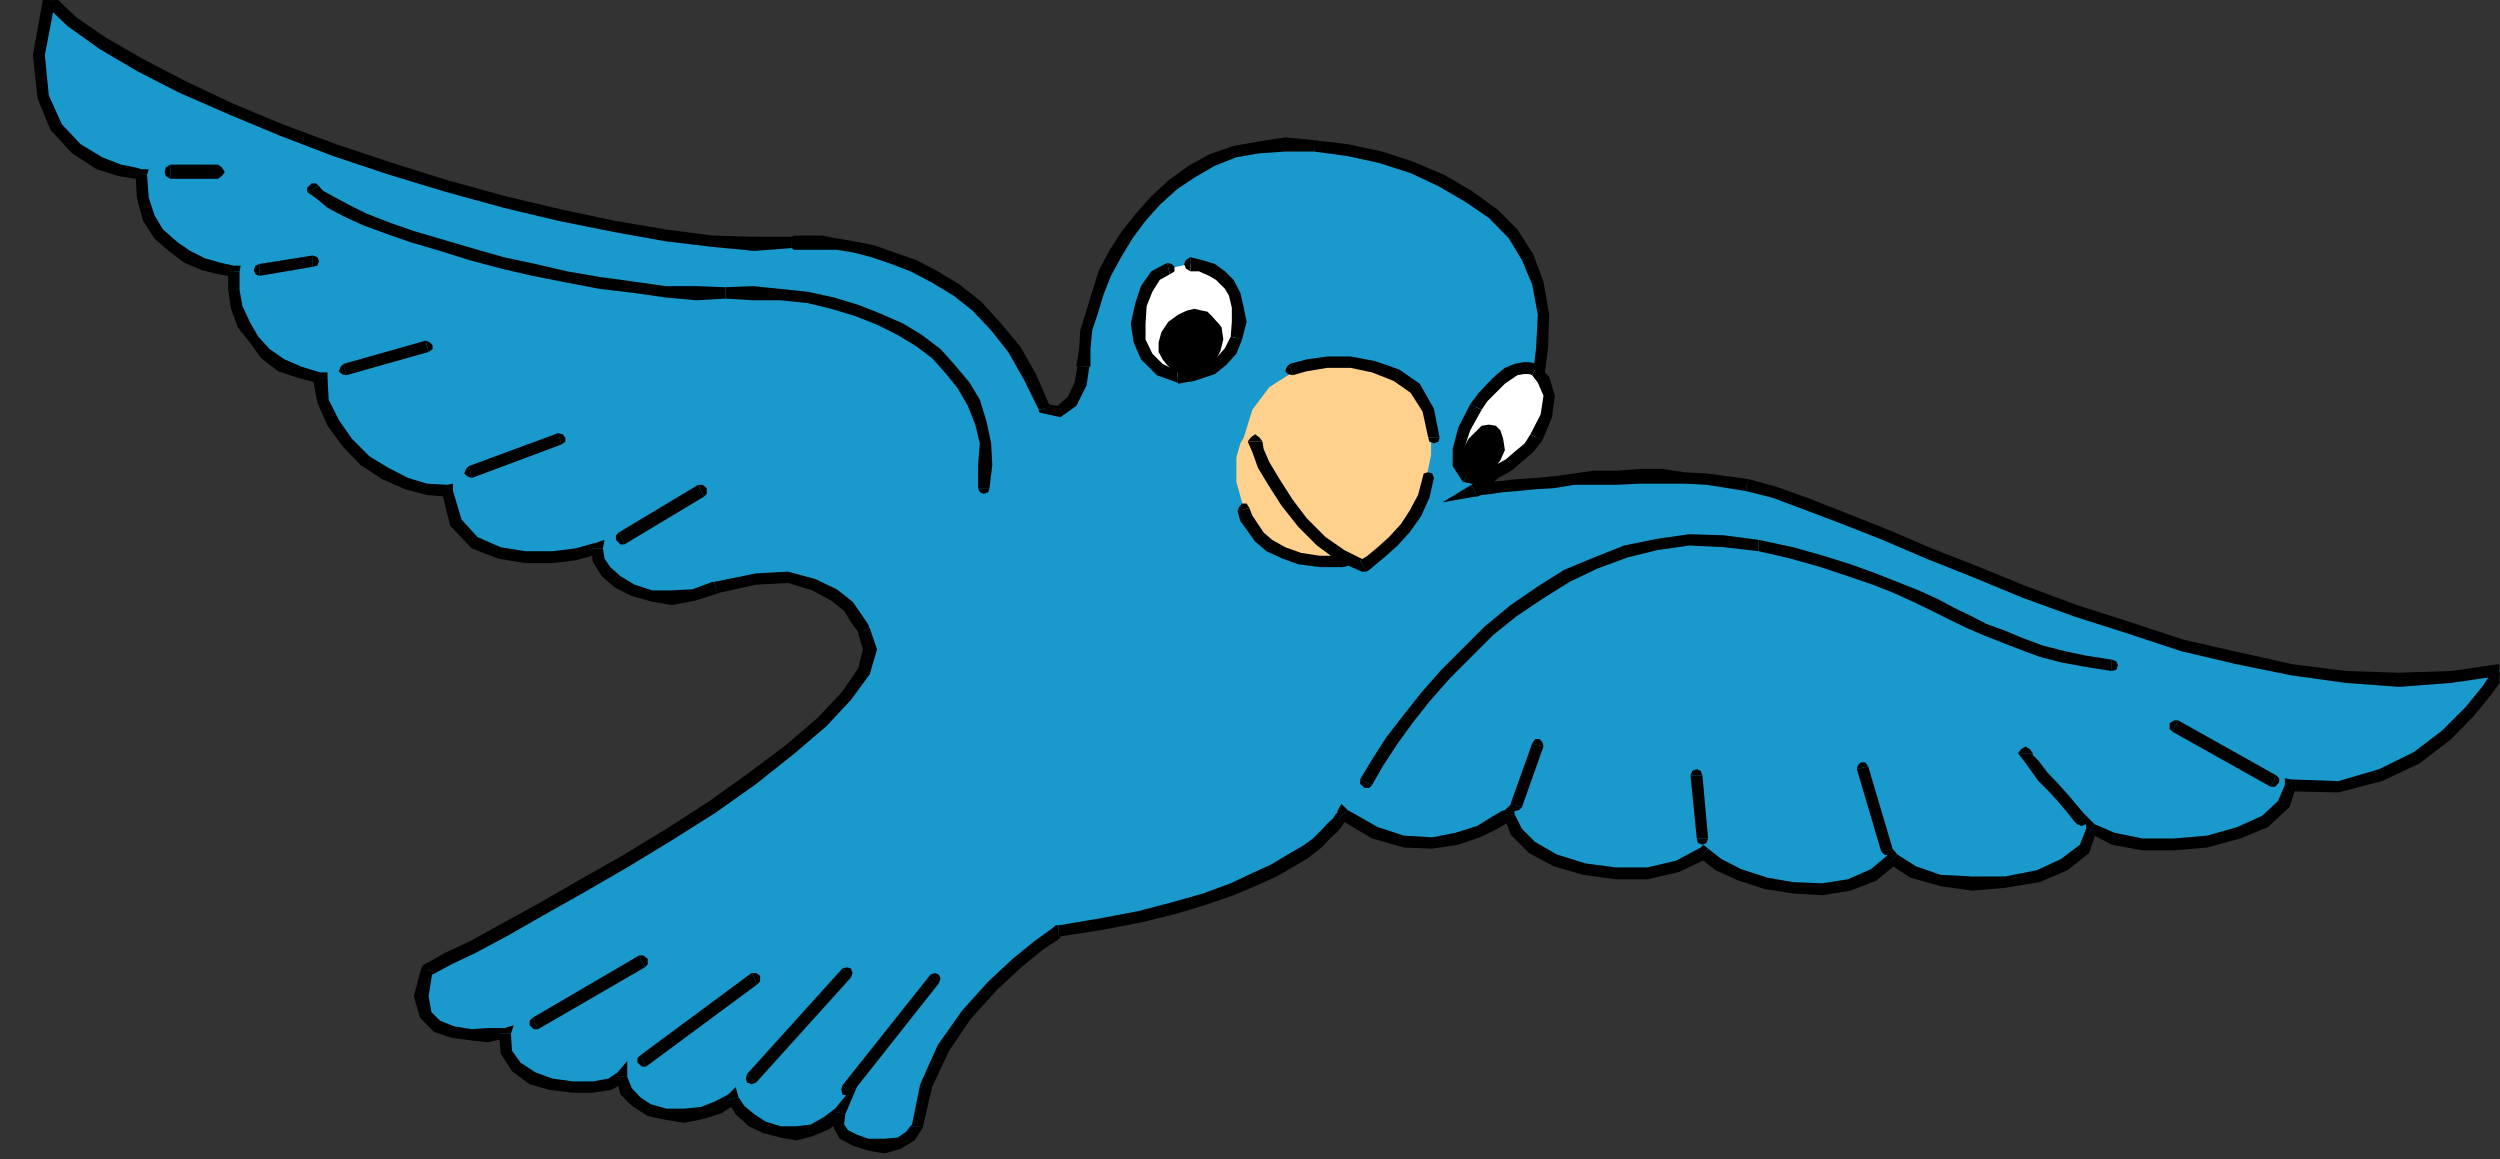 <?xml version="1.0" encoding="UTF-8" standalone="no"?>
<svg
   xmlns:ooo="http://xml.openoffice.org/svg/export"
   xmlns:dc="http://purl.org/dc/elements/1.1/"
   xmlns:cc="http://creativecommons.org/ns#"
   xmlns:rdf="http://www.w3.org/1999/02/22-rdf-syntax-ns#"
   xmlns:svg="http://www.w3.org/2000/svg"
   xmlns="http://www.w3.org/2000/svg"
   xmlns:sodipodi="http://sodipodi.sourceforge.net/DTD/sodipodi-0.dtd"
   xmlns:inkscape="http://www.inkscape.org/namespaces/inkscape"
   version="1.2"
   width="44.04mm"
   height="20.42mm"
   viewBox="0 0 4404 2042"
   preserveAspectRatio="xMidYMid"
   xml:space="preserve"
   id="svg279"
   sodipodi:docname="birdfly.svg"
   style="fill-rule:evenodd;stroke-width:28.222;stroke-linejoin:round"
   inkscape:version="0.92.5 (2060ec1f9f, 2020-04-08)"><rect x="0" y="0" width="4404" height="2042" fill="#333333" stroke="none"/><sodipodi:namedview
   pagecolor="#ffffff"
   bordercolor="#666666"
   borderopacity="1"
   objecttolerance="10"
   gridtolerance="10"
   guidetolerance="10"
   inkscape:pageopacity="0"
   inkscape:pageshadow="2"
   inkscape:window-width="664"
   inkscape:window-height="487"
   id="namedview281"
   showgrid="false"
   inkscape:zoom="0.2102413"
   inkscape:cx="83.225198"
   inkscape:cy="38.588975"
   inkscape:window-x="0"
   inkscape:window-y="0"
   inkscape:window-maximized="0"
   inkscape:current-layer="svg279" />
 <defs
   class="ClipPathGroup"
   id="defs8">
  <clipPath
   id="presentation_clip_path"
   clipPathUnits="userSpaceOnUse">
   <rect
   x="0"
   y="0"
   width="21000"
   height="29700"
   id="rect2" />
  </clipPath>
  <clipPath
   id="presentation_clip_path_shrink"
   clipPathUnits="userSpaceOnUse">
   <rect
   x="21"
   y="29"
   width="20958"
   height="29641"
   id="rect5" />
  </clipPath>
 </defs>
 <defs
   class="TextShapeIndex"
   id="defs12">
  <g
   ooo:slide="id1"
   ooo:id-list="id3"
   id="g10" />
 </defs>
 <defs
   class="EmbeddedBulletChars"
   id="defs44">
  <g
   id="bullet-char-template-57356"
   transform="matrix(4.8828125e-4,0,0,-4.8828125e-4,0,0)">
   <path
   d="M 580,1141 1163,571 580,0 -4,571 Z"
   id="path14"
   inkscape:connector-curvature="0" />
  </g>
  <g
   id="bullet-char-template-57354"
   transform="matrix(4.8828125e-4,0,0,-4.8828125e-4,0,0)">
   <path
   d="M 8,1128 H 1137 V 0 H 8 Z"
   id="path17"
   inkscape:connector-curvature="0" />
  </g>
  <g
   id="bullet-char-template-10146"
   transform="matrix(4.8828125e-4,0,0,-4.8828125e-4,0,0)">
   <path
   d="M 174,0 602,739 174,1481 1456,739 Z M 1358,739 309,1346 659,739 Z"
   id="path20"
   inkscape:connector-curvature="0" />
  </g>
  <g
   id="bullet-char-template-10132"
   transform="matrix(4.8828125e-4,0,0,-4.8828125e-4,0,0)">
   <path
   d="M 2015,739 1276,0 H 717 l 543,543 H 174 v 393 h 1086 l -543,545 h 557 z"
   id="path23"
   inkscape:connector-curvature="0" />
  </g>
  <g
   id="bullet-char-template-10007"
   transform="matrix(4.8828125e-4,0,0,-4.8828125e-4,0,0)">
   <path
   d="m 0,-2 c -7,16 -16,29 -25,39 l 381,530 c -94,256 -141,385 -141,387 0,25 13,38 40,38 9,0 21,-2 34,-5 21,4 42,12 65,25 l 27,-13 111,-251 280,301 64,-25 24,25 c 21,-10 41,-24 62,-43 C 886,937 835,863 770,784 769,783 710,716 594,584 L 774,223 c 0,-27 -21,-55 -63,-84 l 16,-20 C 717,90 699,76 672,76 641,76 570,178 457,381 L 164,-76 c -22,-34 -53,-51 -92,-51 -42,0 -63,17 -64,51 -7,9 -10,24 -10,44 0,9 1,19 2,30 z"
   id="path26"
   inkscape:connector-curvature="0" />
  </g>
  <g
   id="bullet-char-template-10004"
   transform="matrix(4.8828125e-4,0,0,-4.8828125e-4,0,0)">
   <path
   d="M 285,-33 C 182,-33 111,30 74,156 52,228 41,333 41,471 c 0,78 14,145 41,201 34,71 87,106 158,106 53,0 88,-31 106,-94 l 23,-176 c 8,-64 28,-97 59,-98 l 735,706 c 11,11 33,17 66,17 42,0 63,-15 63,-46 V 965 c 0,-36 -10,-64 -30,-84 L 442,47 C 390,-6 338,-33 285,-33 Z"
   id="path29"
   inkscape:connector-curvature="0" />
  </g>
  <g
   id="bullet-char-template-9679"
   transform="matrix(4.8828125e-4,0,0,-4.8828125e-4,0,0)">
   <path
   d="M 813,0 C 632,0 489,54 383,161 276,268 223,411 223,592 c 0,181 53,324 160,431 106,107 249,161 430,161 179,0 323,-54 432,-161 108,-107 162,-251 162,-431 0,-180 -54,-324 -162,-431 C 1136,54 992,0 813,0 Z"
   id="path32"
   inkscape:connector-curvature="0" />
  </g>
  <g
   id="bullet-char-template-8226"
   transform="matrix(4.8828125e-4,0,0,-4.8828125e-4,0,0)">
   <path
   d="m 346,457 c -73,0 -137,26 -191,78 -54,51 -81,114 -81,188 0,73 27,136 81,188 54,52 118,78 191,78 73,0 134,-26 185,-79 51,-51 77,-114 77,-187 0,-75 -25,-137 -76,-188 -50,-52 -112,-78 -186,-78 z"
   id="path35"
   inkscape:connector-curvature="0" />
  </g>
  <g
   id="bullet-char-template-8211"
   transform="matrix(4.8828125e-4,0,0,-4.8828125e-4,0,0)">
   <path
   d="M -4,459 H 1135 V 606 H -4 Z"
   id="path38"
   inkscape:connector-curvature="0" />
  </g>
  <g
   id="bullet-char-template-61548"
   transform="matrix(4.8828125e-4,0,0,-4.8828125e-4,0,0)">
   <path
   d="m 173,740 c 0,163 58,303 173,419 116,115 255,173 419,173 163,0 302,-58 418,-173 116,-116 174,-256 174,-419 0,-163 -58,-303 -174,-418 C 1067,206 928,148 765,148 601,148 462,206 346,322 231,437 173,577 173,740 Z"
   id="path41"
   inkscape:connector-curvature="0" />
  </g>
 </defs>
 <g
   id="g49"
   transform="translate(-8298,-13829)">
  <g
   id="id2"
   class="Master_Slide">
   <g
   id="bg-id2"
   class="Background" />
   <g
   id="bo-id2"
   class="BackgroundObjects" />
  </g>
 </g>
 <g
   class="SlideGroup"
   id="g277"
   transform="translate(-8298,-13829)">
  <g
   id="g275">
   <g
   id="container-id1">
    <g
   id="id1"
   class="Slide"
   clip-path="url(#presentation_clip_path)">
     <g
   class="Page"
   id="g271">
      <g
   class="Graphic"
   id="g269">
       <g
   id="id3">
        <rect
   class="BoundingBox"
   x="8298"
   y="13829"
   width="4404"
   height="2042"
   id="rect51"
   style="fill:none;stroke:none" />
        <defs
   id="defs56">
         <clipPath
   id="clip_path_1"
   clipPathUnits="userSpaceOnUse">
          <path
   d="m 8298,13829 h 4403 v 2041 H 8298 Z"
   id="path53"
   inkscape:connector-curvature="0" />
         </clipPath>
        </defs>
        <g
   clip-path="url(#clip_path_1)"
   id="g266">
         <path
   d="m 9558,14864 72,-15 56,-3 45,13 36,18 25,20 16,23 10,15 2,5 10,33 -10,38 -30,44 -43,45 -56,49 -66,51 -72,51 -76,48 -79,48 -76,43 -71,41 -64,36 -55,30 -44,21 -28,15 -10,5 -10,46 8,33 20,20 28,10 33,5 h 28 l 23,-2 h 7 l 3,33 18,25 28,21 33,10 38,5 h 35 l 31,-5 20,-13 8,25 18,18 23,16 30,7 31,3 33,-5 28,-11 25,-15 13,21 20,17 23,13 28,8 28,2 28,-5 25,-13 23,-17 -3,20 11,18 20,10 23,8 28,2 25,-5 21,-13 12,-17 15,-72 31,-66 41,-58 45,-51 44,-41 38,-30 25,-18 10,-8 77,-13 66,-12 61,-15 53,-16 48,-18 41,-17 33,-16 30,-17 26,-16 20,-15 15,-15 13,-13 8,-8 5,-7 5,-5 v -3 l 56,33 51,16 50,2 44,-8 38,-12 28,-16 18,-10 7,-5 13,31 28,28 40,23 51,15 56,7 h 56 l 53,-12 46,-23 26,20 38,18 45,15 49,8 51,2 48,-7 43,-18 33,-28 36,23 48,15 56,5 58,-2 59,-10 46,-21 35,-28 13,-35 38,17 51,11 h 56 l 58,-5 56,-16 46,-20 33,-31 13,-33 83,3 74,-20 64,-31 53,-41 41,-40 30,-38 18,-26 5,-10 -86,13 -92,5 -94,-5 -94,-13 -97,-20 -96,-23 -94,-31 -94,-30 -92,-33 -86,-36 -84,-33 -76,-33 -71,-28 -66,-26 -56,-20 -49,-13 -33,-5 -38,-5 -38,-2 -40,-3 h -39 l -40,3 h -41 l -35,2 -36,5 -33,3 -31,2 -25,3 -20,3 -18,2 -10,3 h -3 l 38,-33 33,-46 23,-54 18,-58 8,-61 2,-59 -10,-56 -18,-45 -25,-41 -36,-36 -43,-30 -48,-28 -51,-23 -56,-18 -58,-13 -59,-7 -51,-3 -45,5 -44,8 -40,15 -36,21 -33,22 -30,28 -26,28 -25,34 -21,33 -17,33 -13,35 -10,33 -10,33 -3,33 -3,31 -5,30 -15,31 -23,18 -25,-5 -26,-56 -27,-49 -34,-40 -33,-36 -35,-28 -38,-23 -38,-20 -36,-13 -36,-13 -33,-7 -30,-5 -25,-3 h -23 -16 -12 -3 l -66,3 -74,-5 -83,-10 -89,-16 -97,-20 -97,-23 -101,-28 -99,-30 -99,-34 -94,-35 -92,-38 -84,-38 -73,-39 -67,-38 -53,-38 -41,-38 -17,97 7,73 23,54 36,38 40,25 36,13 28,5 10,3 3,40 10,36 18,28 25,23 25,18 28,12 28,8 26,5 v 33 l 5,31 12,30 18,26 21,25 28,20 33,13 35,10 5,41 18,38 25,36 31,30 36,23 38,18 35,10 36,3 15,56 33,35 43,18 46,8 h 48 l 41,-6 28,-7 10,-3 3,21 12,20 21,18 28,15 33,10 35,3 38,-5 z"
   id="path58"
   inkscape:connector-curvature="0"
   style="fill:#1999cc;stroke:none" />
         <path
   d="m 9830,14935 v 3 l -2,-8 -10,-15 -18,-26 -28,-22 -38,-18 -48,-13 -56,3 -74,15 5,20 69,-15 56,-3 43,13 33,18 23,18 12,20 11,15 2,3 v 2 -2 2 0 z"
   id="path60"
   inkscape:connector-curvature="0"
   style="fill:#000000;stroke:none" />
         <path
   d="m 9060,15540 -5,8 10,-5 28,-15 44,-21 56,-30 63,-36 71,-40 76,-44 79,-48 76,-48 72,-51 68,-54 56,-48 43,-46 33,-45 13,-44 -13,-38 -20,10 8,28 -8,33 -28,41 -43,46 -56,48 -64,48 -71,51 -76,49 -79,48 -76,43 -71,41 -64,35 -56,31 -43,20 -28,16 -10,5 -5,7 5,-7 -2,2 -3,5 z"
   id="path62"
   inkscape:connector-curvature="0"
   style="fill:#000000;stroke:none" />
         <path
   d="m 9198,15650 -11,-10 h -7 -23 l -28,2 -31,-5 -25,-10 -15,-15 -5,-28 7,-44 -20,-5 -13,49 11,38 25,25 30,10 36,5 28,3 23,-5 h 7 l -10,-10 h 21 l 5,-15 -16,5 z"
   id="path64"
   inkscape:connector-curvature="0"
   style="fill:#000000;stroke:none" />
         <path
   d="m 9403,15726 -17,-8 -16,11 -28,5 h -35 l -36,-5 -30,-11 -26,-17 -15,-21 -2,-30 h -21 l 3,35 20,31 31,23 35,10 41,5 h 35 l 33,-5 26,-15 -18,-8 h 20 v -28 l -17,20 z"
   id="path66"
   inkscape:connector-curvature="0"
   style="fill:#000000;stroke:none" />
         <path
   d="m 9599,15762 -18,-5 -23,12 -25,10 -30,3 h -31 l -28,-8 -18,-12 -15,-16 -8,-20 h -20 l 8,31 20,20 28,18 33,7 31,5 35,-7 31,-10 28,-18 -18,-5 20,-5 -5,-18 -13,13 z"
   id="path68"
   inkscape:connector-curvature="0"
   style="fill:#000000;stroke:none" />
         <path
   d="m 9787,15792 -18,-10 -20,15 -23,13 -25,3 h -28 l -26,-8 -20,-13 -18,-15 -10,-15 -20,5 15,25 23,21 25,12 31,8 28,5 30,-8 28,-12 26,-21 -18,-10 20,5 28,-66 -46,56 z"
   id="path70"
   inkscape:connector-curvature="0"
   style="fill:#000000;stroke:none" />
         <path
   d="m 9904,15813 v -3 l -10,13 -15,10 -23,2 h -28 l -20,-7 -16,-8 -7,-10 2,-18 -20,-5 -3,23 13,25 25,13 26,8 28,5 28,-8 25,-15 15,-23 v -2 2 0 -2 z"
   id="path72"
   inkscape:connector-curvature="0"
   style="fill:#000000;stroke:none" />
         <path
   d="m 10163,15459 h -5 l -10,8 -28,20 -38,31 -43,40 -46,51 -43,61 -31,69 -15,74 h 20 l 16,-69 30,-64 38,-56 46,-51 43,-40 38,-31 23,-15 10,-8 h -5 v -20 h -2 -3 z"
   id="path74"
   inkscape:connector-curvature="0"
   style="fill:#000000;stroke:none" />
         <path
   d="m 10672,15256 -18,2 v 3 l -3,2 -5,8 -8,7 -12,13 -15,15 -18,13 -26,15 -30,18 -33,15 -38,18 -49,18 -53,15 -61,16 -63,12 -77,13 v 20 l 77,-12 68,-13 61,-15 53,-16 49,-17 43,-18 33,-15 31,-18 25,-15 23,-18 15,-16 13,-12 7,-8 5,-8 8,-7 v -3 l -18,3 16,-15 -11,-11 -7,13 z"
   id="path76"
   inkscape:connector-curvature="0"
   style="fill:#000000;stroke:none" />
         <path
   d="m 10966,15263 -17,-7 -6,2 -17,10 -26,16 -38,12 -41,8 -50,-3 -46,-15 -53,-30 -16,15 59,35 56,16 50,2 46,-7 38,-13 31,-15 18,-11 10,-7 -18,-8 h 20 v -23 l -17,16 z"
   id="path78"
   inkscape:connector-curvature="0"
   style="fill:#000000;stroke:none" />
         <path
   d="m 11307,15324 -13,-2 -43,23 -51,12 h -56 l -53,-7 -51,-16 -38,-22 -23,-23 -13,-26 h -20 l 13,36 33,33 43,23 51,15 58,8 h 56 l 56,-13 48,-23 -12,-2 15,-16 -8,-7 -5,5 z"
   id="path80"
   inkscape:connector-curvature="0"
   style="fill:#000000;stroke:none" />
         <path
   d="m 11640,15334 h -15 l -31,26 -41,18 -45,7 -51,-2 -46,-8 -46,-15 -35,-18 -23,-18 -15,16 28,22 40,18 46,15 51,8 51,3 50,-8 46,-18 36,-30 h -15 l 15,-16 -8,-10 -7,10 z"
   id="path82"
   inkscape:connector-curvature="0"
   style="fill:#000000;stroke:none" />
         <path
   d="m 11988,15281 -15,8 -11,28 -33,25 -43,20 -56,11 h -58 l -56,-3 -43,-15 -33,-21 -15,16 38,25 53,15 56,8 58,-5 61,-10 49,-21 38,-30 15,-43 -15,7 10,-15 -15,-15 v 23 z"
   id="path84"
   inkscape:connector-curvature="0"
   style="fill:#000000;stroke:none" />
         <path
   d="m 12334,15202 -11,10 -12,28 -28,26 -44,20 -53,15 -58,5 h -56 l -49,-10 -35,-15 -10,15 40,21 54,10 h 56 l 58,-5 59,-16 48,-20 38,-35 13,-39 -10,11 v -21 l -11,-2 v 12 z"
   id="path86"
   inkscape:connector-curvature="0"
   style="fill:#000000;stroke:none" />
         <path
   d="m 12705,15019 -13,-15 -5,10 -15,23 -31,38 -41,41 -50,38 -61,30 -72,21 -83,-3 v 21 l 83,2 77,-20 66,-31 56,-43 40,-41 31,-38 20,-28 5,-10 -13,-15 13,15 13,-23 -26,8 z"
   id="path88"
   inkscape:connector-curvature="0"
   style="fill:#000000;stroke:none" />
         <path
   d="m 11373,14694 v 0 l 48,12 56,21 66,25 71,28 77,33 83,33 87,36 91,33 94,30 94,31 97,23 99,20 94,13 94,7 92,-7 89,-13 -6,-20 -83,12 -92,3 -94,-3 -94,-12 -94,-21 -97,-22 -94,-31 -94,-30 -91,-34 -86,-35 -84,-33 -77,-33 -71,-28 -66,-26 -56,-20 -48,-13 v 0 z"
   id="path90"
   inkscape:connector-curvature="0"
   style="fill:#000000;stroke:none" />
         <path
   d="m 10890,14683 5,21 h 3 l 10,-3 18,-2 20,-3 25,-2 31,-3 33,-2 36,-6 h 35 41 l 40,-2 h 39 40 l 38,2 38,6 31,5 5,-21 -36,-5 -38,-5 -38,-2 -40,-6 h -39 l -40,3 h -41 l -35,5 -36,5 -33,3 -31,2 -25,3 -20,2 -18,3 -10,2 h -3 l 5,21 -10,-21 -51,31 56,-10 z"
   id="path92"
   inkscape:connector-curvature="0"
   style="fill:#000000;stroke:none" />
         <path
   d="m 10979,14287 v 0 l 18,43 10,53 -3,59 -7,58 -18,59 -23,51 -30,43 -36,30 10,21 41,-36 35,-48 23,-56 18,-59 8,-63 2,-59 -10,-58 -18,-48 v 0 z"
   id="path94"
   inkscape:connector-curvature="0"
   style="fill:#000000;stroke:none" />
         <path
   d="m 10613,14096 v 0 l 59,8 55,12 56,18 49,23 48,28 41,28 35,36 23,38 20,-10 -28,-44 -35,-35 -46,-33 -48,-28 -54,-23 -55,-18 -61,-13 -59,-7 v 0 z"
   id="path96"
   inkscape:connector-curvature="0"
   style="fill:#000000;stroke:none" />
         <path
   d="m 10217,14475 h 2 v -31 l 3,-33 10,-30 10,-33 13,-33 18,-33 20,-33 23,-31 25,-28 31,-28 30,-20 36,-21 38,-15 41,-7 45,-3 h 51 v -20 l -51,-5 -45,7 -46,8 -43,15 -36,20 -36,26 -30,28 -25,28 -28,35 -21,33 -18,34 -12,38 -10,33 -11,35 -2,33 -5,31 h 2 z"
   id="path98"
   inkscape:connector-curvature="0"
   style="fill:#000000;stroke:none" />
         <path
   d="m 10128,14551 2,5 36,8 28,-20 18,-36 5,-33 h -21 l -5,28 -12,25 -18,16 -16,-3 3,5 -20,5 v 3 l 2,2 z"
   id="path100"
   inkscape:connector-curvature="0"
   style="fill:#000000;stroke:none" />
         <path
   d="m 9693,14266 v 0 l 3,3 h 12 16 23 25 l 30,5 31,8 35,12 34,13 38,20 38,23 33,26 33,35 30,38 28,49 26,53 20,-5 -25,-58 -28,-49 -36,-43 -33,-36 -38,-30 -38,-23 -38,-20 -38,-13 -36,-13 -36,-7 -30,-5 -25,-5 h -23 -16 -12 l -3,2 v 0 z"
   id="path102"
   inkscape:connector-curvature="0"
   style="fill:#000000;stroke:none" />
         <path
   d="m 8395,13832 -18,5 40,38 56,40 66,39 74,38 87,38 91,38 94,36 99,33 99,30 102,28 96,23 100,20 89,16 83,10 74,7 66,-5 v -20 h -66 l -74,-2 -83,-11 -89,-15 -94,-20 -97,-23 -102,-28 -99,-31 -99,-33 -94,-35 -91,-38 -82,-39 -73,-38 -66,-38 -51,-35 -41,-39 -18,5 18,-5 -13,-15 -5,20 z"
   id="path104"
   inkscape:connector-curvature="0"
   style="fill:#000000;stroke:none" />
         <path
   d="m 8557,14137 -10,-10 -10,-3 -26,-5 -33,-13 -38,-23 -33,-35 -23,-51 -7,-71 18,-94 -21,-6 -18,100 8,76 23,56 38,41 43,28 38,12 31,5 10,3 -10,-10 h 20 l 3,-10 h -13 z"
   id="path106"
   inkscape:connector-curvature="0"
   style="fill:#000000;stroke:none" />
         <path
   d="m 8720,14307 -10,-10 -23,-5 -28,-8 -26,-13 -22,-15 -26,-23 -15,-25 -10,-31 -3,-40 h -20 l 2,40 11,41 20,31 25,22 28,21 31,13 28,7 28,5 -10,-10 h 20 l 2,-10 h -12 z"
   id="path108"
   inkscape:connector-curvature="0"
   style="fill:#000000;stroke:none" />
         <path
   d="m 8875,14495 -13,-10 -33,-10 -30,-13 -26,-18 -20,-22 -15,-26 -13,-28 -5,-28 v -33 h -20 v 33 l 5,33 12,33 21,26 20,28 30,23 36,12 38,10 -13,-10 h 26 v -10 h -13 z"
   id="path110"
   inkscape:connector-curvature="0"
   style="fill:#000000;stroke:none" />
         <path
   d="m 9096,14694 -10,-11 -36,-2 -33,-10 -35,-18 -33,-20 -31,-31 -23,-33 -18,-36 -2,-38 h -26 l 8,43 18,41 28,38 30,31 38,25 41,18 38,10 36,3 -10,-10 h 20 v -13 l -10,2 z"
   id="path112"
   inkscape:connector-curvature="0"
   style="fill:#000000;stroke:none" />
         <path
   d="m 9360,14795 -12,-10 -11,3 -25,7 -41,5 h -48 l -43,-7 -41,-18 -28,-31 -15,-50 h -20 l 15,61 38,40 46,18 48,8 h 48 l 41,-5 30,-8 11,-3 -13,-10 h 20 l 3,-15 -15,5 z"
   id="path114"
   inkscape:connector-curvature="0"
   style="fill:#000000;stroke:none" />
         <path
   d="m 9556,14854 h -3 l -35,13 -36,2 h -35 l -31,-10 -25,-15 -18,-16 -10,-15 -3,-18 h -20 l 2,23 16,26 23,20 30,15 36,10 35,6 41,-8 41,-13 h -3 z"
   id="path116"
   inkscape:connector-curvature="0"
   style="fill:#000000;stroke:none" />
         <path
   d="m 10489,14600 15,-49 30,-40 44,-28 48,-16 53,-2 51,15 48,31 41,50 v 21 48 l -13,64 -30,61 -16,20 -17,20 -18,16 -23,10 h -23 -28 l -28,-5 -30,-8 -31,-10 -28,-18 -25,-20 -18,-28 -15,-54 v -43 l 7,-25 z"
   id="path118"
   inkscape:connector-curvature="0"
   style="fill:#ffd18c;stroke:none" />
         <path
   d="m 10570,14470 -5,5 -3,8 5,5 8,2 z"
   id="path120"
   inkscape:connector-curvature="0"
   style="fill:#000000;stroke:none" />
         <path
   d="m 10834,14600 -10,-51 -25,-44 -36,-25 -43,-15 -43,-8 h -41 l -36,5 -30,8 5,20 25,-7 36,-6 h 41 l 38,8 38,15 30,21 21,33 10,46 z"
   id="path122"
   inkscape:connector-curvature="0"
   style="fill:#000000;stroke:none" />
         <path
   d="m 10814,14600 2,7 8,3 8,-3 2,-7 z"
   id="path124"
   inkscape:connector-curvature="0"
   style="fill:#000000;stroke:none" />
         <path
   d="m 10522,14607 -5,-7 -8,-6 -8,6 -5,7 z"
   id="path126"
   inkscape:connector-curvature="0"
   style="fill:#000000;stroke:none" />
         <path
   d="m 10694,14816 h 8 l -36,-18 -33,-23 -33,-33 -25,-33 -23,-36 -18,-30 -10,-23 -2,-13 h -26 l 8,18 10,28 18,30 23,36 30,38 33,33 38,28 41,18 h 8 z"
   id="path128"
   inkscape:connector-curvature="0"
   style="fill:#000000;stroke:none" />
         <path
   d="m 10804,14671 -8,30 -15,28 -15,23 -21,23 -20,18 -18,15 -8,5 -5,3 11,20 5,-3 12,-10 18,-15 20,-18 21,-23 20,-28 15,-33 8,-35 z"
   id="path130"
   inkscape:connector-curvature="0"
   style="fill:#000000;stroke:none" />
         <path
   d="m 10824,14671 -3,-8 -7,-2 -8,2 -2,8 z"
   id="path132"
   inkscape:connector-curvature="0"
   style="fill:#000000;stroke:none" />
         <path
   d="m 10499,14724 -5,-8 h -8 l -5,6 -3,7 z"
   id="path134"
   inkscape:connector-curvature="0"
   style="fill:#000000;stroke:none" />
         <path
   d="m 10664,14808 h -41 l -33,-5 -28,-10 -23,-13 -15,-13 -10,-15 -10,-15 -5,-13 -21,5 5,18 11,15 15,21 20,17 28,13 28,10 38,5 h 41 z"
   id="path136"
   inkscape:connector-curvature="0"
   style="fill:#000000;stroke:none" />
         <path
   d="m 10664,14828 8,-2 2,-8 -2,-7 -8,-3 z"
   id="path138"
   inkscape:connector-curvature="0"
   style="fill:#000000;stroke:none" />
         <path
   d="m 10880,14668 -13,-20 v -28 l 10,-36 21,-38 12,-18 16,-15 15,-15 13,-10 15,-8 13,-3 h 10 l 10,3 15,18 10,28 -5,35 -18,39 -12,17 -18,16 -18,15 -18,10 -17,8 -16,5 h -15 z"
   id="path140"
   inkscape:connector-curvature="0"
   style="fill:#ffffff;stroke:none" />
         <path
   d="m 10888,14541 v 0 l -21,41 -10,38 v 30 l 18,28 10,-20 -8,-13 v -25 l 11,-33 20,-36 v 0 z"
   id="path142"
   inkscape:connector-curvature="0"
   style="fill:#000000;stroke:none" />
         <path
   d="m 11007,14470 v 0 l -15,-3 h -10 l -16,3 -17,7 -16,13 -15,15 -15,16 -15,20 20,10 10,-15 15,-15 16,-16 10,-7 12,-8 11,-2 h 10 l 5,2 v 0 z"
   id="path144"
   inkscape:connector-curvature="0"
   style="fill:#000000;stroke:none" />
         <path
   d="m 11015,14605 v 0 l 17,-41 5,-38 -10,-33 -20,-23 -10,20 10,13 10,23 -5,33 -18,35 v 0 z"
   id="path146"
   inkscape:connector-curvature="0"
   style="fill:#000000;stroke:none" />
         <path
   d="m 10875,14678 v 0 l 15,3 h 15 l 18,-5 20,-8 18,-10 21,-18 17,-15 16,-20 -21,-11 -10,16 -18,15 -15,13 -18,10 -15,7 -13,6 h -15 l -5,-3 v 0 z"
   id="path148"
   inkscape:connector-curvature="0"
   style="fill:#000000;stroke:none" />
         <path
   d="m 10941,14640 8,-18 -3,-20 -5,-15 -8,-8 -12,-2 -13,2 -10,10 -13,13 -8,15 -5,21 v 15 l 8,13 13,5 17,-3 18,-10 z"
   id="path150"
   inkscape:connector-curvature="0"
   style="fill:#000000;stroke:none" />
         <path
   d="m 9388,14767 -5,5 v 8 l 8,8 h 7 z"
   id="path152"
   inkscape:connector-curvature="0"
   style="fill:#000000;stroke:none" />
         <path
   d="m 9533,14694 -5,-11 -140,84 10,21 140,-84 z"
   id="path154"
   inkscape:connector-curvature="0"
   style="fill:#000000;stroke:none" />
         <path
   d="m 9538,14704 5,-5 v -10 l -7,-6 h -8 z"
   id="path156"
   inkscape:connector-curvature="0"
   style="fill:#000000;stroke:none" />
         <path
   d="m 9124,14650 -5,5 -3,8 5,5 8,3 z"
   id="path158"
   inkscape:connector-curvature="0"
   style="fill:#000000;stroke:none" />
         <path
   d="m 9284,14602 -3,-10 -157,58 5,21 158,-59 z"
   id="path160"
   inkscape:connector-curvature="0"
   style="fill:#000000;stroke:none" />
         <path
   d="m 9287,14612 7,-5 v -7 l -5,-6 -8,-2 z"
   id="path162"
   inkscape:connector-curvature="0"
   style="fill:#000000;stroke:none" />
         <path
   d="m 9236,15622 -5,5 v 8 l 7,7 h 8 z"
   id="path164"
   inkscape:connector-curvature="0"
   style="fill:#000000;stroke:none" />
         <path
   d="m 9429,15523 -5,-11 -188,110 10,20 188,-109 z"
   id="path166"
   inkscape:connector-curvature="0"
   style="fill:#000000;stroke:none" />
         <path
   d="m 9434,15533 5,-5 v -10 l -8,-6 h -7 z"
   id="path168"
   inkscape:connector-curvature="0"
   style="fill:#000000;stroke:none" />
         <path
   d="m 9426,15688 -5,5 v 8 l 8,7 h 7 z"
   id="path170"
   inkscape:connector-curvature="0"
   style="fill:#000000;stroke:none" />
         <path
   d="m 9627,15553 -5,-10 -196,145 10,20 196,-145 z"
   id="path172"
   inkscape:connector-curvature="0"
   style="fill:#000000;stroke:none" />
         <path
   d="m 9632,15563 5,-5 v -10 l -7,-5 h -8 z"
   id="path174"
   inkscape:connector-curvature="0"
   style="fill:#000000;stroke:none" />
         <path
   d="m 9614,15721 -2,8 2,7 8,3 8,-3 z"
   id="path176"
   inkscape:connector-curvature="0"
   style="fill:#000000;stroke:none" />
         <path
   d="m 9790,15543 -8,-8 -168,186 16,15 167,-185 z"
   id="path178"
   inkscape:connector-curvature="0"
   style="fill:#000000;stroke:none" />
         <path
   d="m 9797,15551 3,-8 -3,-8 -7,-2 -8,2 z"
   id="path180"
   inkscape:connector-curvature="0"
   style="fill:#000000;stroke:none" />
         <path
   d="m 9782,15741 -2,8 2,8 8,2 7,-2 z"
   id="path182"
   inkscape:connector-curvature="0"
   style="fill:#000000;stroke:none" />
         <path
   d="m 9945,15553 -8,-7 -155,195 15,16 155,-196 z"
   id="path184"
   inkscape:connector-curvature="0"
   style="fill:#000000;stroke:none" />
         <path
   d="m 9952,15561 3,-8 -3,-7 -7,-3 -8,3 z"
   id="path186"
   inkscape:connector-curvature="0"
   style="fill:#000000;stroke:none" />
         <path
   d="m 8903,14470 -5,5 -3,8 5,5 8,2 z"
   id="path188"
   inkscape:connector-curvature="0"
   style="fill:#000000;stroke:none" />
         <path
   d="m 9050,14439 -2,-10 -145,41 5,20 145,-41 z"
   id="path190"
   inkscape:connector-curvature="0"
   style="fill:#000000;stroke:none" />
         <path
   d="m 9053,14449 7,-5 v -7 l -5,-5 -7,-3 z"
   id="path192"
   inkscape:connector-curvature="0"
   style="fill:#000000;stroke:none" />
         <path
   d="m 8755,14294 -7,3 -3,8 3,7 7,3 z"
   id="path194"
   inkscape:connector-curvature="0"
   style="fill:#000000;stroke:none" />
         <path
   d="m 8849,14289 v -10 l -94,15 v 21 l 94,-16 z"
   id="path196"
   inkscape:connector-curvature="0"
   style="fill:#000000;stroke:none" />
         <path
   d="m 8849,14299 8,-2 3,-8 -3,-7 -8,-3 z"
   id="path198"
   inkscape:connector-curvature="0"
   style="fill:#000000;stroke:none" />
         <path
   d="m 8598,14119 -8,5 -2,8 2,7 8,5 z"
   id="path200"
   inkscape:connector-curvature="0"
   style="fill:#000000;stroke:none" />
         <path
   d="m 8682,14132 v -13 h -84 v 25 h 84 z"
   id="path202"
   inkscape:connector-curvature="0"
   style="fill:#000000;stroke:none" />
         <path
   d="m 8682,14144 7,-5 5,-7 -5,-8 -7,-5 z"
   id="path204"
   inkscape:connector-curvature="0"
   style="fill:#000000;stroke:none" />
         <path
   d="m 8860,14157 -5,-5 h -8 l -8,8 v 7 z"
   id="path206"
   inkscape:connector-curvature="0"
   style="fill:#000000;stroke:none" />
         <path
   d="m 9576,14335 v 0 l -51,-2 h -55 l -56,-8 -59,-8 -58,-10 -56,-13 -56,-12 -56,-16 -51,-15 -51,-15 -43,-15 -41,-16 -30,-15 -28,-15 -18,-10 -7,-8 -21,10 18,13 18,15 28,15 35,16 41,15 43,15 51,15 51,16 56,15 56,13 61,12 58,11 59,7 56,8 55,5 51,-3 v 0 z"
   id="path208"
   inkscape:connector-curvature="0"
   style="fill:#000000;stroke:none" />
         <path
   d="m 10041,14689 5,-41 -2,-38 -8,-38 -12,-39 -18,-30 -26,-31 -25,-28 -33,-25 -33,-20 -41,-18 -38,-15 -43,-13 -46,-10 -48,-5 -48,-5 -49,2 v 20 l 49,3 h 48 l 48,5 41,10 43,13 38,15 36,18 33,20 28,21 25,28 20,25 18,31 13,33 8,33 -3,38 v 41 z"
   id="path210"
   inkscape:connector-curvature="0"
   style="fill:#000000;stroke:none" />
         <path
   d="m 10021,14689 3,7 7,3 8,-3 2,-7 z"
   id="path212"
   inkscape:connector-curvature="0"
   style="fill:#000000;stroke:none" />
         <path
   d="m 10694,15202 v 8 l 8,7 h 8 l 5,-5 z"
   id="path214"
   inkscape:connector-curvature="0"
   style="fill:#000000;stroke:none" />
         <path
   d="m 11396,14780 v 0 l -61,-8 -61,-2 -56,8 -59,12 -53,21 -53,22 -49,31 -45,31 -46,38 -38,38 -38,38 -36,41 -30,38 -31,40 -25,39 -21,35 21,10 20,-35 25,-38 26,-36 30,-38 36,-41 38,-38 38,-38 41,-33 46,-31 48,-30 48,-23 54,-20 53,-13 56,-8 61,3 61,7 v 0 z"
   id="path216"
   inkscape:connector-curvature="0"
   style="fill:#000000;stroke:none" />
         <path
   d="m 12018,14991 -45,-7 -38,-8 -39,-10 -35,-13 -31,-13 -33,-12 -25,-13 -31,-15 -30,-16 -33,-15 -38,-15 -38,-15 -44,-16 -48,-15 -53,-15 -61,-13 v 20 l 56,13 53,15 48,16 44,15 38,15 33,15 33,16 30,15 31,15 30,13 33,13 31,12 35,13 38,10 44,8 45,7 z"
   id="path218"
   inkscape:connector-curvature="0"
   style="fill:#000000;stroke:none" />
         <path
   d="m 12018,15011 8,-2 3,-8 -3,-7 -8,-3 z"
   id="path220"
   inkscape:connector-curvature="0"
   style="fill:#000000;stroke:none" />
         <path
   d="m 12135,15098 h -7 l -8,5 v 10 l 5,5 z"
   id="path222"
   inkscape:connector-curvature="0"
   style="fill:#000000;stroke:none" />
         <path
   d="m 12303,15205 5,-10 -173,-97 -10,20 173,97 z"
   id="path224"
   inkscape:connector-curvature="0"
   style="fill:#000000;stroke:none" />
         <path
   d="m 12298,15215 h 8 l 7,-8 v -7 l -5,-5 z"
   id="path226"
   inkscape:connector-curvature="0"
   style="fill:#000000;stroke:none" />
         <path
   d="m 11879,15156 -5,-7 -8,-5 -8,5 -5,7 z"
   id="path228"
   inkscape:connector-curvature="0"
   style="fill:#000000;stroke:none" />
         <path
   d="m 11973,15266 -5,-5 -11,-13 -15,-18 -18,-20 -20,-21 -15,-20 -10,-10 v -3 h -26 l 10,13 11,15 15,21 20,20 18,20 15,18 10,13 5,5 z"
   id="path230"
   inkscape:connector-curvature="0"
   style="fill:#000000;stroke:none" />
         <path
   d="m 11957,15281 8,3 8,-3 2,-8 -2,-7 z"
   id="path232"
   inkscape:connector-curvature="0"
   style="fill:#000000;stroke:none" />
         <path
   d="m 11589,15179 -5,-7 h -8 l -5,5 -2,7 z"
   id="path234"
   inkscape:connector-curvature="0"
   style="fill:#000000;stroke:none" />
         <path
   d="m 11622,15327 10,-3 -43,-145 -20,5 43,145 z"
   id="path236"
   inkscape:connector-curvature="0"
   style="fill:#000000;stroke:none" />
         <path
   d="m 11612,15329 5,5 8,3 5,-5 2,-8 z"
   id="path238"
   inkscape:connector-curvature="0"
   style="fill:#000000;stroke:none" />
         <path
   d="m 11297,15195 -3,-8 -7,-3 -8,3 -3,8 z"
   id="path240"
   inkscape:connector-curvature="0"
   style="fill:#000000;stroke:none" />
         <path
   d="m 11297,15306 h 10 l -10,-111 h -21 l 11,111 z"
   id="path242"
   inkscape:connector-curvature="0"
   style="fill:#000000;stroke:none" />
         <path
   d="m 11287,15306 2,8 8,3 7,-3 3,-8 z"
   id="path244"
   inkscape:connector-curvature="0"
   style="fill:#000000;stroke:none" />
         <path
   d="m 11017,15144 -2,-8 -5,-5 h -8 l -5,8 z"
   id="path246"
   inkscape:connector-curvature="0"
   style="fill:#000000;stroke:none" />
         <path
   d="m 10969,15248 10,3 38,-107 -20,-5 -38,106 z"
   id="path248"
   inkscape:connector-curvature="0"
   style="fill:#000000;stroke:none" />
         <path
   d="m 10959,15245 2,8 5,5 8,-2 5,-5 z"
   id="path250"
   inkscape:connector-curvature="0"
   style="fill:#000000;stroke:none" />
         <path
   d="m 10356,14302 -22,13 -16,23 -10,28 -5,33 3,30 12,28 23,23 31,13 h 2 10 l 16,-3 15,-5 18,-8 17,-12 16,-18 10,-23 5,-28 -3,-25 -5,-23 -10,-18 -15,-15 -15,-10 -21,-8 -17,-3 z"
   id="path252"
   inkscape:connector-curvature="0"
   style="fill:#ffffff;stroke:none" />
         <path
   d="m 10359,14312 8,-5 v -8 l -5,-5 -8,-2 z"
   id="path254"
   inkscape:connector-curvature="0"
   style="fill:#000000;stroke:none" />
         <path
   d="m 10372,14483 v 0 l -26,-13 -18,-18 -12,-25 v -28 l 2,-31 10,-25 13,-21 18,-10 -5,-20 -28,15 -18,26 -10,30 -8,36 5,33 13,30 28,28 36,13 v 0 z"
   id="path256"
   inkscape:connector-curvature="0"
   style="fill:#000000;stroke:none" />
         <path
   d="m 10466,14422 v 0 l -10,20 -13,15 -15,10 -16,8 -15,5 -13,3 -10,-3 -2,3 v 20 l 2,2 10,-2 18,-3 15,-5 21,-7 20,-16 18,-20 10,-25 v 0 z"
   id="path258"
   inkscape:connector-curvature="0"
   style="fill:#000000;stroke:none" />
         <path
   d="m 10395,14307 h 15 l 18,8 12,7 16,16 7,12 5,21 v 25 l -2,26 20,5 8,-31 -5,-25 -6,-26 -12,-23 -15,-15 -18,-13 -23,-7 -20,-5 z"
   id="path260"
   inkscape:connector-curvature="0"
   style="fill:#000000;stroke:none" />
         <path
   d="m 10395,14282 -8,5 -3,7 3,8 8,5 z"
   id="path262"
   inkscape:connector-curvature="0"
   style="fill:#000000;stroke:none" />
         <path
   d="m 10339,14449 v -17 l 5,-18 12,-18 18,-13 15,-7 13,-3 13,3 10,2 8,8 7,8 5,5 5,7 3,21 -5,20 -10,20 -21,16 -12,5 -13,2 -10,-2 -10,-3 -10,-5 -8,-8 -8,-10 z"
   id="path264"
   inkscape:connector-curvature="0"
   style="fill:#000000;stroke:none" />
        </g>
       </g>
      </g>
     </g>
    </g>
   </g>
  </g>
 </g>
</svg>